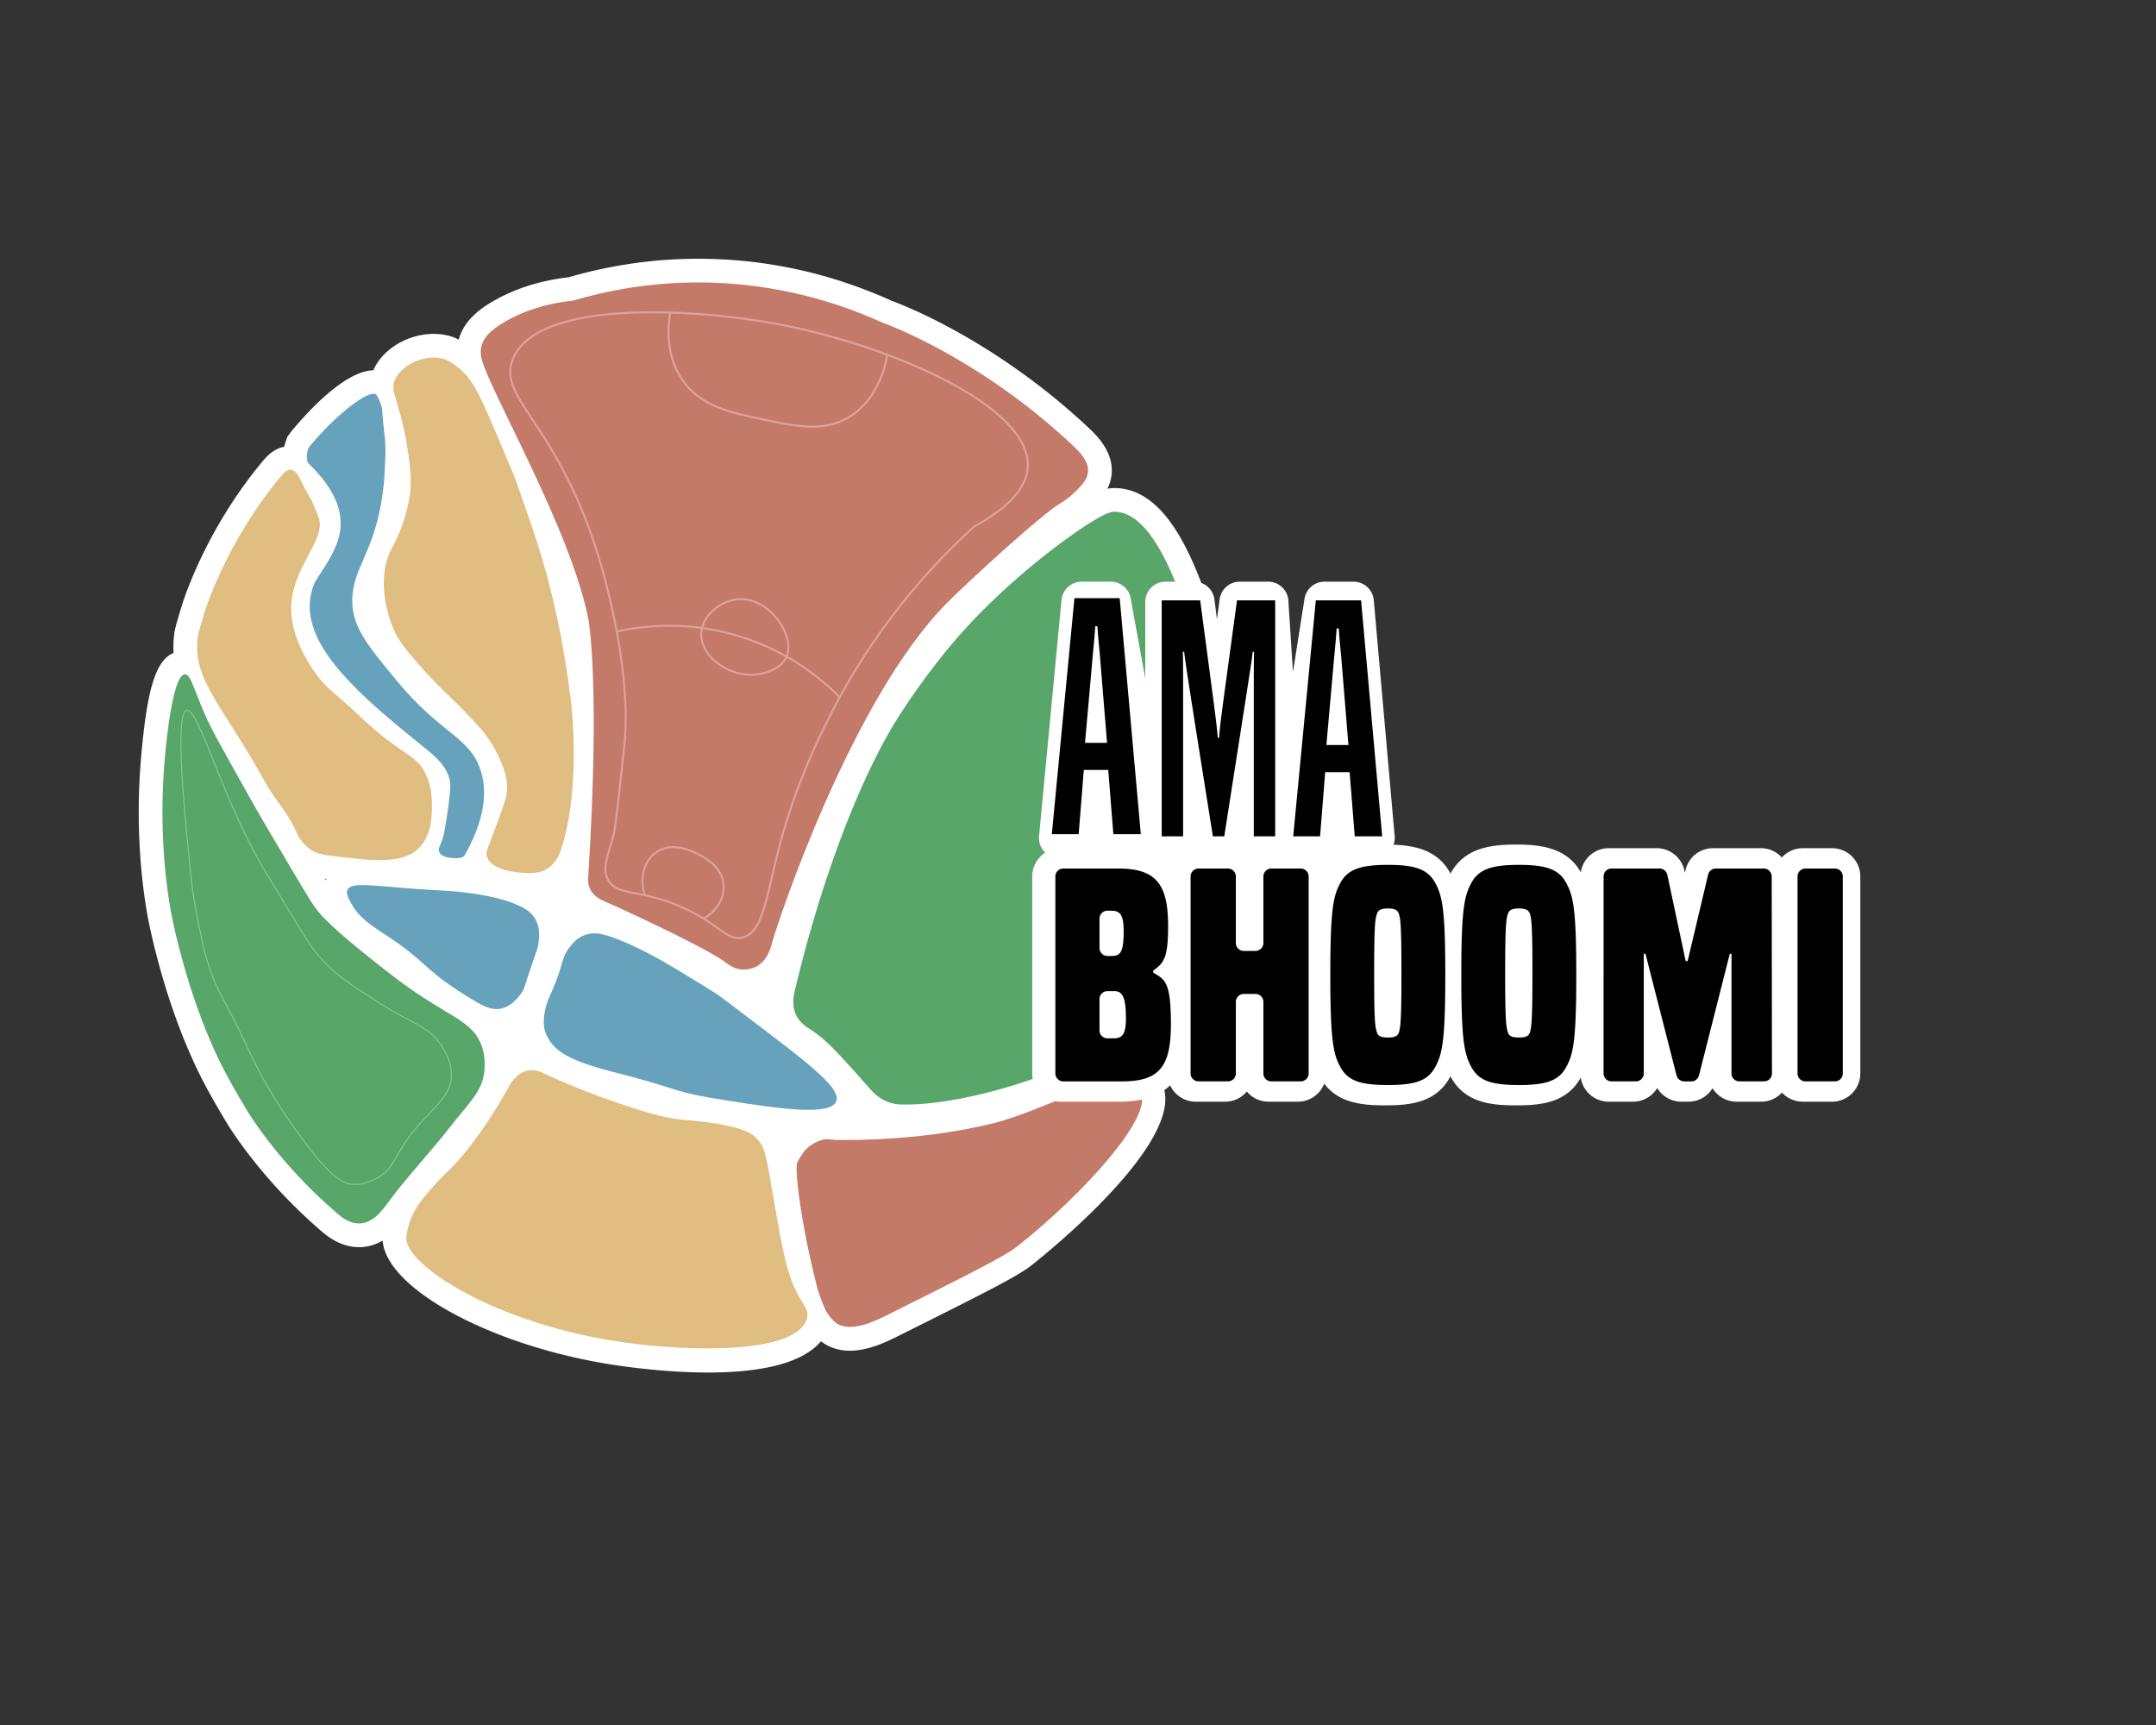 <svg xmlns="http://www.w3.org/2000/svg" id="Layer_1" data-name="Layer 1" viewBox="0 0 2125.98 1700.79"><rect x="0" y="0" width="2125.98" height="1700.79" fill="#333333" stroke="none"/><defs><style>.cls-1{fill:#000}.cls-1,.cls-2,.cls-3,.cls-4,.cls-5,.cls-6{stroke-width:0}.cls-2{fill:#e0bd81}.cls-8{fill:none;stroke-miterlimit:10;stroke:#dca399;stroke-width:2px}.cls-3{fill:#59a66a}.cls-4{fill:#66a2bb}.cls-5{fill:#c37a68}.cls-6{fill:#fff}</style></defs><path d="M1229.89 778.35c-3.87-72.59-23.65-137.94-24.49-140.68-19.83-64.9-46.99-153.78-104.07-156.39-3.23-.16-6.28.02-9.35.58 1.77-3.6 3.19-7.54 3.87-11.95 2.41-15.56-4.41-31.06-20.28-46.09-92.76-87.84-184.97-123.14-196.48-127.32-59.95-27.11-123.25-41.03-188.12-41.37-43.84-.28-87.85 5.92-130.42 18.28-26.58 3.02-50.7 10.44-71.69 22.07-13.28 7.36-31.17 19.36-36.54 39.41-2.41-1.26-4.93-2.42-7.75-3.27-27.9-8.41-62.38 5.76-75.3 30.93-.44.86-.72 1.67-1.09 2.51-25.4.73-57.26 32.69-76.32 54.82-2.81 3.26-4.88 5.81-6.51 8.04l-2.07 2.84-1.15 3.33a62 62 0 0 0-1.81 6.33c-7.4 1.48-14.14 5.82-20.2 13.03-57.91 68.7-79.93 140.65-80.84 143.68-4.89 16.28-6.72 22.38-7.39 27.42-.89 6.76-1.09 13.11-.73 19.2-17.85 7.6-26.16 35.97-32 102.75-6.26 71.4 1.36 129.07 6.45 157.07.44 2.44 11.13 60.39 36.05 121.75 5.5 13.55 11.25 25.78 11.52 26.37 10.04 21.14 19.9 37.74 30.36 55.34 1.33 2.24 33.24 55.36 93.77 107.16 4.59 3.93 18.07 15.46 36.72 15.46 1.02 0 2.07-.03 3.12-.11 7.74-.53 14.41-2.97 20.18-6.32C381 1272 489.86 1329.8 613.12 1346.9c20.93 2.9 52.7 6.36 85.12 6.36 45.01 0 91.15-6.74 111.29-30.84 8.87 6.82 18.68 9.33 28.43 9.33 18.8 0 37.33-9.26 48.17-14.69l.65-.33c81.99-40.96 115.92-57.91 129.68-68.66 6.76-5.28 164.99-129.9 126.65-184.27-6.21-8.81-14.77-11.88-17.6-12.9-1.51-.54-3.02-.98-4.53-1.41 39.04-16.63 49.58-23.3 59.17-32.51 31.24-29.98 36.38-67.24 44.18-123.65 3.15-22.83 8.43-61.05 5.55-114.96Zm-636 116.04-1.26 2.89s-.06 0-.09-.01l1.31-2.91s.04.02.05.03Zm-272.03-27.68c-.2.41-.39.82-.58 1.25-.28-.46-.57-.95-.87-1.43z" class="cls-6"/><path d="M800.85 1016.16c-5.07-3.3-12.16-7.32-16.03-15.86-4.38-9.68-2.06-19.47-1.23-22.95 27.6-116.39 67.06-215.53 103.09-271.72a691 691 0 0 1 35.05-49.65s6.13-7.93 12.39-15.57c59.73-72.84 135.16-121.38 135.16-121.38 20.92-13.46 25.75-14.65 30.98-14.41 40.62 1.86 66.94 88.01 82.8 139.89.92 3.02 19.82 66.17 23.5 135.1 2.71 50.67-2.08 86.73-5.36 110.52-7.62 55.17-12.33 86.11-37.21 109.99-6.55 6.29-14.17 11.77-54.27 28.77-39.1 16.57-72.93 28.76-98.67 37.38 0 0-67.98 23.96-122.29 22.7-6.08-.14-10.62-1.6-11.79-1.99-10.32-3.46-16.54-10.56-18.97-13.3-28.43-32.05-42.64-48.08-57.15-57.51Z" class="cls-3"/><path d="M425.35 1171.91c10.58-12.01 15.79-16.28 22.49-23.32 23.37-24.54 45.29-61.62 53.08-75.71 2.17-3.93 7.9-14.55 18.44-17.12 8.11-1.98 15.42 1.69 18.58 3.25 0 0 34.53 17.04 88.99 34.3 14.55 4.61 29.52 9.35 50.22 11.08 5.74.48 40.46 3.11 58.49 11.02 3.25 1.43 7.9 3.87 11.9 8.51 4.33 5.01 5.93 10.27 6.63 12.77 5.87 20.97 13.16 80.88 22.28 113.16 10.32 36.58 23.22 38.47 19.05 50.93-11.67 34.87-116.51 31.63-179.16 22.94-127.68-17.71-218.11-77.16-215.74-103.86.65-7.31 3.76-16.03 3.76-16.03 3.59-10.06 9.05-18.35 21-31.92Z" class="cls-2"/><path d="M786.08 1146.44c3.29-7.06 7.88-12.44 7.88-12.44 2.59-2.71 8.58-8.12 17.5-10.25 4.48-1.07 5.78-.38 10.95.03 0 0 1.64.22 7.98.24 97.12.28 159.74-19.47 159.74-19.47 55.37-17.45 92.98-44.04 127.52-31.68 1.92.69 4.54 1.75 6.39 4.37 15.41 21.85-58.07 102.48-121.94 152.4-11.9 9.3-49.85 28.26-125.74 66.17-12.75 6.37-38.18 19.41-52.79 7.92-4.23-3.33-8.35-9.97-8.68-10.52 0 0-3-4.9-8.54-21.63-17.68-68.83-22.67-119.99-20.27-125.14" class="cls-5"/><path d="M780.37 1085.74c-1-1.87-1-5.39-.98-12.33.02-4.65.04-7.01.52-8.31 2.15-5.75 8.05-8.16 9.65-8.74 1.17-.43 6.59-2.37 11.52-.03.24.11 2.63 2.07 7.43 5.99 1.36 1.11 2.33 1.91 3.52 3.18 1.46 1.55 2.72 3.24 3.29 4.02 0 0 .6.81 1.11 1.56 1.55 2.26 7.53 10.97 5.25 15.98-1.32 2.9-5.72 3.65-14.5 5.14-7.65 1.3-12.46 2.15-18.03-.05-3.06-1.21-6.81-2.69-8.78-6.39Z" class="cls-4"/><path d="M561.79 933.79c2.92-3.74 7.16-9.02 14.43-11.78 9.05-3.44 17.72-1.06 22.18.31 27.62 8.47 63.06 29.95 66.35 31.96 50.95 31.13 34.95 20.28 72.09 48.35 59.8 45.21 93.06 70.34 87.76 83.33-6.08 14.9-59.94 6.54-104.82-.43-57.88-8.99-45.74-10.34-101.26-25.05-19.48-5.16-56.5-13.09-71.36-28.02-7.4-7.44-9.84-16.06-9.84-16.06-1.06-3.76-1.89-9.22-.05-19.2 2.16-11.68 5.16-14.33 10.95-29.53 7.37-19.33 6.03-24.24 13.56-33.87ZM512.18 893.11c5.94 2.83 11.69 6.24 15.48 12.66 5.01 8.48 4.06 17.94 3.58 22.76-.55 5.52-1.65 7.65-5.83 19.67-8.5 24.46-7.73 26.46-12.21 32.29-2.65 3.45-9 11.71-18.99 13.92-9.31 2.06-17.4-2.12-30.34-10-16.39-9.98-26.38-17.24-33.74-23.26-12.62-10.32-12.86-11.58-22.61-19.58-30.82-25.31-50.68-29.62-62.46-53.17-3.6-7.2-3.08-9.47-2.64-10.6 3.96-10.03 30.93-2.87 90.89.08 0 0 50.23 1.61 78.85 15.25Z" class="cls-4"/><path d="M332.5 1196.41c4.14 3.55 12.57 10.53 23.05 9.8 12.9-.89 21.5-12.95 27.9-21.61 18.49-25.02 40.1-47.58 59.28-72.07 21.42-27.33 33.36-36.82 35.01-57.73.34-4.28.99-13.79-3.13-24.57-7.76-20.32-25.08-25.88-57.49-46.85-17.2-11.13-28.47-20.01-47.07-34.67-41.1-32.39-52.72-45.57-56.35-50.05-4.26-5.27-6.84-9.01-26.12-41.56-20.98-35.41-31.46-53.12-43.06-73.8-24.42-43.54-36.63-65.31-42.66-79.34-11.29-26.29-14.11-39.32-19.52-39.09-12.64.53-18.94 72.57-19.91 83.64-6.66 76.06 3.23 134.67 6.17 150.86 0 0 10.41 57.31 34.71 117.14 5.33 13.12 10.99 25.14 10.99 25.14 9.58 20.18 19.22 36.4 29.34 53.43 0 0 30.57 51.45 88.87 101.35Z" class="cls-3"/><path d="M362.77 713.55c-10.11-9.13-10.88-10.31-19.6-18.08-12.5-11.14-17.96-15.18-24.44-22.25-.42-.46-1.04-1.13-1.82-2.01-5.54-6.25-29.07-36.99-29.78-69.53-.9-41.13 35.01-69.12 27.13-91.47-.58-1.66-3.62-9.54-8.08-18.98 0 0-4.1-6.25-8.76-15.92-2.1-4.37-5.47-11.75-10.74-12.12-3.96-.28-7.23 3.54-8.7 5.29-55.45 65.79-76.33 135.34-76.33 135.34-4.12 13.73-6.18 20.59-6.59 23.74-5.63 42.79 23.26 65.64 67.03 144.77 8.72 15.76 21.63 29.14 29.02 45.56 2.03 4.5 6.25 14.49 16.4 20.56 5.98 3.58 11.66 4.39 14.56 4.75 47.04 5.95 77.36 9.78 93.3-9.56 10.61-12.86 10.55-30.76 10.53-39.93-.02-5.94-.05-17.98-6.17-30.64-9.28-19.21-21.93-17.88-56.97-49.52ZM553.74 836.04c20.08-63.12 9.04-146.67 9.04-146.67-3.43-25.95-8.15-60.86-19.78-107.75-8.99-36.25-18.04-61.82-36.15-112.95-32.08-75.68-38.72-94.82-57-107.75-5.35-3.79-8.48-5.89-12.02-6.96-16.73-5.04-39.92 3.92-47.78 19.23-6.52 12.71 3.13 18.85 11.12 64.86 5.19 29.87 3.97 43.65 2.64 52.09-2.19 13.87-6.77 26.52-8.08 30.03-4.61 12.37-8.14 17.34-11.06 23.79-14.98 33.11 1.39 71.85 3.61 76.91 5.18 11.82 12.39 20.12 26.82 36.72 20.55 23.64 31.38 30.26 56.96 58.73 3.38 3.76 11.32 12.73 18.04 26.46 4.57 9.33 10.36 21.17 9.84 36.08-.25 7.02-3.72 16.52-10.65 35.21-8.63 23.27-10.96 26.04-8.99 31.1 5.66 14.51 34.12 15.4 38.17 15.53 6.46.2 13.83.36 20.95-4.03 8.44-5.2 12.23-14.08 14.32-20.64Z" class="cls-2"/><path d="M596.34 888.8c-2.85-1.25-10.93-4.57-14.58-12.43-2.23-4.79-1.9-9.3-1.82-10.63 12.23-191.91.33-254.62.33-254.62-16.42-86.53-96.48-224.09-105.18-256.56-.67-2.5-1.61-6.97-.57-12.23 1.5-7.57 7.01-16.11 25.67-26.45 11.74-6.5 33.14-16.19 64.94-19.5 31.23-9.22 74.26-18.18 125.72-17.91 80.11.42 142.82 23.02 179.46 39.67 0 0 94.67 33.09 189.21 122.62 5.93 5.61 14.85 15.25 13.25 25.54-1.14 7.35-7.44 13.56-12.69 18.73-7.17 7.07-13.89 10.9-14.57 11.29-18.54 10.68-92.07 78.45-110.94 97.35-94.46 94.59-167.58 314.68-173.57 337-.86 3.19-3.95 15.8-14.22 21.81-7.35 4.31-15.32 3.44-16.24 3.33-7.42-.91-12.49-4.98-14.13-6.24-19.79-15.19-103.12-53.38-120.05-60.79Z" class="cls-5"/><path d="M460.53 839.03c20.07-37.47 18.48-62.56 13.82-78.18-10.19-34.17-39.1-36.61-81.96-88.3-29.92-36.09-44.88-54.14-45.04-80.03-.19-32.14 22.1-47.83 29.95-105.59 1.68-12.33 2.14-22.52 2.28-28.99.99-11.68.52-20.68-.14-26.88-.26-2.5-.61-4.96-1.16-10.28-.79-7.62-1.24-13.66-1.62-18.45-.49-2.04-1.27-4.65-2.58-7.53-1.33-2.91-2.29-5.01-3.29-5.87-6.22-5.3-36.83 17.84-61.25 46.19-2.46 2.85-4.14 4.94-5.33 6.56-.58 1.69-1.1 3.39-1.42 5.12-.65 3.49-.2 6.63.86 9.58 20.49 19.75 38.58 45.06 30.15 74.49-4.04 14.11-12.5 26.07-20.24 38.33-1.21 1.91-2.4 3.83-3.59 5.75-3.46 8.91-5.49 18.68-4.14 30.06 5.4 45.31 61.3 90.56 113.65 132.93 7.85 6.36 24.03 18.89 24.54 36.16.28 9.66-5.18 44.66-7.13 51.37-2.32 7.98-5.44 11.17-3.68 14.86 2.26 4.73 10.23 5.42 13.15 5.68 2.53.22 7.06.62 11.08-1.63.04-.02.08-.05.12-.08 1.01-1.74 2-3.5 2.96-5.27Z" class="cls-4"/><path d="M199.8 929.92c-8.6-39.47-10.48-57.16-10.48-57.16-6.21-58.22-18.13-169.9-5.12-172.34 11.6-2.18 34.15 84.2 72.64 150.57 2.78 4.79 12.34 21.04 24.24 40.58 15.75 25.87 23.63 38.81 28.47 45.07 19.08 24.66 41.17 37.28 63.79 51.81 34.16 21.93 51.22 23.4 63.8 45.3 2.87 4.99 8.12 14.38 7.98 26.35-.21 18.16-12.63 27.36-31.7 48.52-25.36 28.14-23.15 43.98-42.69 53.43-5.87 2.84-14 6.77-24.23 5.55-8.81-1.05-19.73-6-48.93-45.43-12.74-17.21-21.31-30.64-21.93-31.63-29.31-46.17-24.79-48.41-57.81-109.67-.56-1.04-.57-1.07-.72-1.35-10.82-20.44-16.22-44.61-17.3-49.59Z" style="stroke:#87ca90;fill:none;stroke-miterlimit:10"/><path d="M505.87 353.72c24.55-59.04 177.41-49.18 256-35.11 111.27 19.92 255.15 80.79 251.61 141.9-1.46 25.21-27.69 44.9-52.66 58.51-88.07 79.26-131.12 164.63-141.89 185.78-11.21 22.01-33.36 66.11-49.74 127.27-13.58 50.71-16.02 86.38-36.57 92.16-16.35 4.6-23.22-14.88-65.83-32.18-38.01-15.43-58.56-8.57-67.29-24.87-6.07-11.34-.23-22.31 5.85-45.35 0 0 2.09-7.92 10.24-86.31 8.45-81.24-25.22-186.66-27.79-194.56-41.28-126.59-97.82-149-81.92-187.24Z" class="cls-8"/><path d="M660.93 308.17c-1.9 10.82-5.6 40.44 11.7 66.03 17.83 26.38 47.17 32.52 80.46 39.5 33.45 7.01 60.05 12.58 84.85-2.93 28.54-17.85 35.36-51.55 36.95-61.01M635.88 882.68c-5.52-16.12-1.1-33.16 10.42-41.83 16.1-12.13 37.2-1.23 42.42 1.46 5.91 3.05 23.76 12.27 24.8 30.71.72 12.89-7.04 25.54-19.62 32.72M608.13 622.63c20.75-4.63 64.12-11.38 115.7 3.18 54.58 15.4 89.2 46.42 104.18 61.61" class="cls-8"/><path d="M775.68 647.42c-5.82 13.88-26.55 19.33-41.83 17.44-20.86-2.58-44.63-20.47-42.2-42.2 2-17.93 21.04-31.39 38.03-31.96 29.21-.98 54.68 36.03 46 56.72Z" class="cls-8"/><path d="M1806.59 836.29h-28.99c-8.15 0-15.47 3.54-20.57 9.14-5.1-5.6-12.42-9.14-20.57-9.14h-47.27c-12.97 0-24.12 8.81-27.11 21.43l-.67 2.8-.46-2.17c-2.72-12.78-14.18-22.06-27.26-22.06h-47.38c-13.96 0-25.53 10.34-27.53 23.76-13.59-24.05-38.67-27.36-63.74-27.36s-50.42 3.32-64.11 27.53c-.21.38-.41.76-.62 1.14-.23-.43-.47-.87-.7-1.3-12.09-21.39-33.27-26.37-55.45-27.21a20.1 20.1 0 0 0 1.08-8.41l-20.59-232.65c-.91-10.35-9.58-18.28-19.96-18.28h-28.58c-10.33 0-18.97 7.85-19.95 18.14l-11.19 70.89-4.45-68.99c0-11.07-8.97-20.04-20.04-20.04h-27.97c-10.05 0-18.54 7.44-19.86 17.4q-1.365 10.23-2.61 19.62c-.34-2.67-.7-5.4-1.06-8.17l-1.46-11.37c-1.29-10-9.8-17.48-19.88-17.48h-28.28c-11.07 0-20.04 8.97-20.04 20.04v75.23l-14.09-77c-.91-10.35-9.58-18.28-19.96-18.28h-28.58c-10.34 0-18.97 7.85-19.95 18.14l-22.13 232.65c-.54 5.62 1.33 11.2 5.13 15.39.33.37.74.64 1.09.97-7.77 4.95-12.95 13.62-12.95 23.5v194.21c0 15.36 12.5 27.86 27.86 27.86h58.43c23.92 0 39.53-6.23 49.67-16.12 4.44 9.5 14.07 16.12 25.24 16.12h28.98c8.6 0 16.29-3.91 21.41-10.04 5.11 6.14 12.81 10.04 21.4 10.04h28.99c11.8 0 21.88-7.38 25.93-17.76 14.7 19.54 38.51 21.37 60.06 21.37 23.52 0 49.78-2.12 63.74-27.36.24-.42.47-.85.7-1.27.21.37.41.74.62 1.11 14.06 25.4 40.47 27.52 64.11 27.52s49.77-2.12 63.74-27.36c1.99 13.42 13.56 23.75 27.53 23.75h24c10.1 0 18.97-5.4 23.85-13.47a27.82 27.82 0 0 0 23.86 13.47h6.96c9.88 0 18.77-5.17 23.73-13.26 4.91 7.95 13.71 13.26 23.72 13.26h24.27c7.45 0 14.45-2.9 19.71-8.17.27-.26.45-.58.7-.85 5.1 5.53 12.38 9.02 20.47 9.02h28.99c15.36 0 27.86-12.5 27.86-27.86V864.15c0-15.36-12.5-27.86-27.86-27.86" class="cls-6"/><path d="m1097.86 822.44-5.06-63.31h-24.09l-5.06 63.31h-26.48l22.31-232.66h44.62l20.82 232.66h-27.07Zm-13.38-177.34c-.89-9.53-1.78-18.44-2.38-27.66h-2.08c-.59 9.22-1.49 18.13-2.38 27.66l-7.73 87.29h21.72l-7.14-87.29ZM1236.33 824.61V673.4c0-11.06 0-22.44.27-30.73h-1.34c-.8 8.3-2.67 19.36-28.04 181.95h-11.21c-25.9-162.58-27.5-173.96-28.3-181.95h-1.34c.27 8.3.27 19.67.27 30.73v151.21h-21.1V591.95h37.92c14.15 106.65 16.29 121.71 17.36 135.54h1.34c.8-13.83 3.2-28.89 17.62-135.54h37.65v232.66zM1335.89 824.61l-5.06-63.31h-24.09l-5.06 63.31h-26.48l22.31-232.66h44.62l20.82 232.66h-27.07Zm-13.39-177.34c-.89-9.53-1.78-18.44-2.38-27.66h-2.08c-.59 9.22-1.49 18.13-2.38 27.66l-7.73 87.29h21.72l-7.14-87.29ZM1040.67 1058.37V864.16c0-4.32 3.5-7.82 7.82-7.82h54.55c37.43 0 48.79 16.08 48.79 56.55 0 30.49-3.6 36.32-14.7 44.08v1.94c11.09 6.93 17.47 7.76 17.47 50.72 0 40.48-10.25 56.56-47.68 56.56h-58.43c-4.32 0-7.82-3.5-7.82-7.82m56.27-115.82c8.32 0 11.09-5.27 11.09-24.12 0-16.64-3.6-20.51-12.2-20.51h-3.82c-4.32 0-7.82 3.5-7.82 7.82v28.98c0 4.32 3.5 7.82 7.82 7.82h4.93Zm1.11 81.23c8.6 0 12.2-3.88 12.2-19.96 0-19.12-3.05-26.61-11.09-26.61h-7.15c-4.32 0-7.82 3.5-7.82 7.82v30.93c0 4.32 3.5 7.82 7.82 7.82zM1245.8 1058.37V987.8c0-4.32-3.5-7.82-7.82-7.82h-11.52c-4.32 0-7.82 3.5-7.82 7.82v70.57c0 4.32-3.5 7.82-7.82 7.82h-28.98c-4.32 0-7.82-3.5-7.82-7.82V864.16c0-4.32 3.5-7.82 7.82-7.82h28.98c4.32 0 7.82 3.5 7.82 7.82v65.59c0 4.32 3.5 7.82 7.82 7.82h11.52c4.32 0 7.82-3.5 7.82-7.82v-65.59c0-4.32 3.5-7.82 7.82-7.82h28.98c4.32 0 7.82 3.5 7.82 7.82v194.21c0 4.32-3.5 7.82-7.82 7.82h-28.98c-4.32 0-7.82-3.5-7.82-7.82M1368.62 1069.79c-26.89 0-39.37-4.16-46.58-17.19-7.21-12.75-10.25-25.5-10.25-91.48s3.04-78.17 10.25-91.21c7.21-12.75 19.69-17.19 46.58-17.19s39.08 4.44 46.29 17.19c7.2 13.03 10.26 25.23 10.26 91.21s-3.06 78.73-10.26 91.48c-7.21 13.03-19.69 17.19-46.29 17.19m13.3-109.77c0-46.29-.83-53.78-2.5-59.05-1.39-3.6-3.88-5.26-10.81-5.26s-9.7 1.66-10.81 5.26c-1.94 5.27-2.77 12.75-2.77 59.05s.83 52.39 2.77 57.94c1.11 3.6 3.88 4.99 10.81 4.99s9.42-1.39 10.81-4.99c1.66-5.55 2.5-13.03 2.5-57.94M1497.79 1069.79c-26.89 0-39.37-4.16-46.58-17.19-7.21-12.75-10.25-25.5-10.25-91.48s3.04-78.17 10.25-91.21c7.21-12.75 19.69-17.19 46.58-17.19s39.08 4.44 46.29 17.19c7.2 13.03 10.26 25.23 10.26 91.21s-3.06 78.73-10.26 91.48c-7.21 13.03-19.69 17.19-46.29 17.19m13.31-109.77c0-46.29-.83-53.78-2.5-59.05-1.39-3.6-3.88-5.26-10.81-5.26s-9.7 1.66-10.81 5.26c-1.94 5.27-2.77 12.75-2.77 59.05s.83 52.39 2.77 57.94c1.11 3.6 3.88 4.99 10.81 4.99s9.42-1.39 10.81-4.99c1.66-5.55 2.5-13.03 2.5-57.94M1715.19 1066.19c-4.32 0-7.82-3.5-7.82-7.82V940.34h-1.66l-30.38 119.96a7.83 7.83 0 0 1-7.59 5.9h-6.96a7.82 7.82 0 0 1-7.58-5.89l-30.65-119.97h-1.66v118.03c0 4.32-3.5 7.82-7.82 7.82h-24c-4.32 0-7.82-3.5-7.82-7.82V864.16c0-4.32 3.5-7.82 7.82-7.82h47.39c3.69 0 6.88 2.58 7.65 6.19l18.09 85.01h1.94l20.19-85.18a7.83 7.83 0 0 1 7.61-6.02h47.27c4.31 0 7.82 3.49 7.82 7.81l.25 194.21c0 4.32-3.5 7.83-7.82 7.83h-24.26ZM1772.51 1058.37V864.16c0-4.32 3.5-7.82 7.82-7.82h28.99c4.32 0 7.82 3.5 7.82 7.82v194.21c0 4.32-3.5 7.82-7.82 7.82h-28.99c-4.32 0-7.82-3.5-7.82-7.82" class="cls-1"/></svg>
